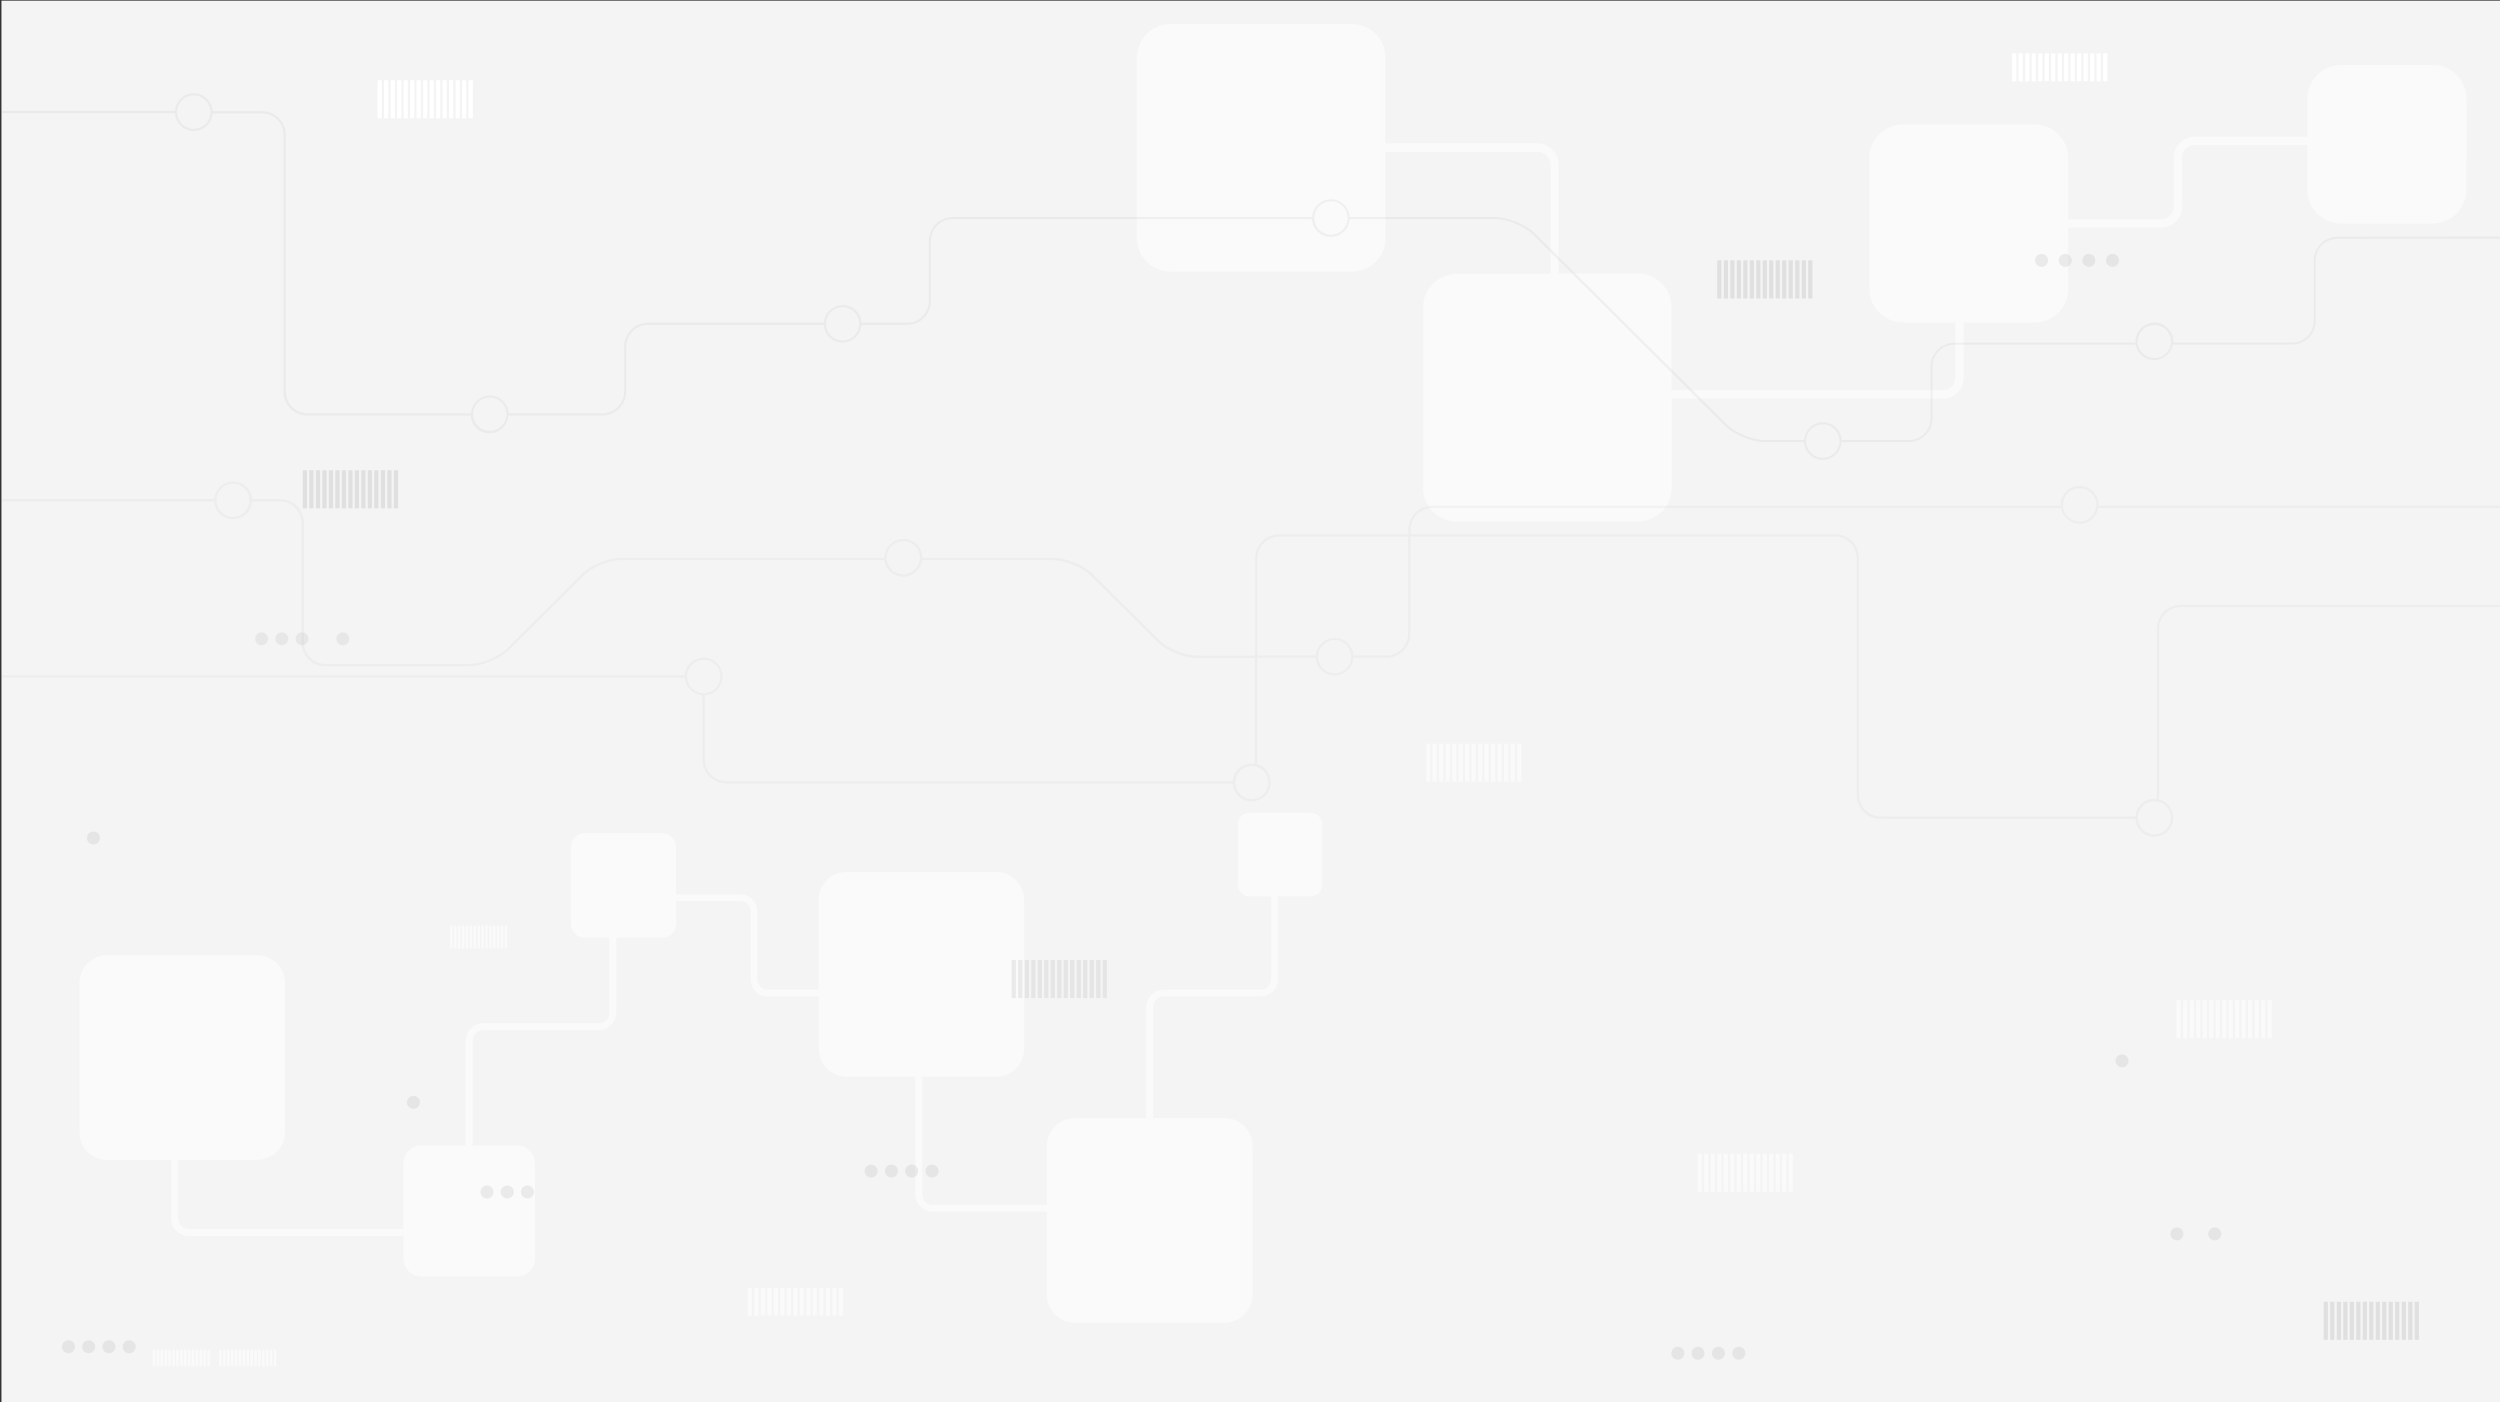 <?xml version="1.0" encoding="utf-8"?>
<!-- Generator: Adobe Illustrator 24.0.1, SVG Export Plug-In . SVG Version: 6.00 Build 0)  -->
<svg version="1.1" id="Layer_1" xmlns="http://www.w3.org/2000/svg" xmlns:xlink="http://www.w3.org/1999/xlink" x="0px" y="0px"
	 viewBox="0 0 1890 1060" style="enable-background:new 0 0 1890 1060;" xml:space="preserve">
<rect x="0" y="0" width="1890" height="1060" fill="#333333" stroke="none"/>
<style type="text/css">
	.st0{fill:#F4F4F4;}
	.st1{opacity:0.5;fill:#FFFFFF;enable-background:new    ;}
	.st2{fill:#FFFFFF;}
	.st3{opacity:0.2;}
	.st4{fill:#919090;}
	.st5{opacity:0.15;}
	.st6{opacity:0.5;}
	.st7{opacity:0.16;}
	.st8{opacity:0.77;fill:#919090;enable-background:new    ;}
	.st9{opacity:0.34;}
	.st10{opacity:0.22;fill:#919090;enable-background:new    ;}
	.st11{opacity:0.27;fill:#919090;enable-background:new    ;}
</style>
<rect id="bg-gray" x="1.1" y="0.5" class="st0" width="1890" height="1060"/>
<path id="Path_131" class="st1" d="M999.5,623c0-4.8-3.9-8.6-8.6-8.6h-46.4c-4.8,0-8.6,3.8-8.6,8.6l0,0v46.2c0,4.8,3.9,8.6,8.6,8.6
	l0,0H961v62.5c0,4.4-3.5,7.9-7.9,7.9h-73.4c-7.3,0-13.1,5.9-13.2,13.1v84h-54c-11.6,0-21,9.4-21.1,21l0,0v44.6h-86.2
	c-4.4,0-7.9-3.5-7.9-7.9V814h55.9c11.6,0,21-9.4,21.1-21V680.2c0-11.6-9.5-21-21.1-21l0,0H639.9c-11.6,0-21,9.4-21.1,21l0,0v68
	h-38.3c-4.4,0-7.9-3.5-7.9-7.9v-51.2c0-7.3-5.9-13.1-13.2-13.1h-48.3v-35.5c0-5.9-4.8-10.8-10.8-10.7l0,0h-58
	c-5.9,0-10.8,4.8-10.8,10.7v57.8c0,5.9,4.8,10.8,10.8,10.7l0,0h18.2v56.7c0,4.4-3.5,7.9-7.9,7.9h-87.4c-7.3,0-13.1,5.9-13.2,13.1
	V866h-33.6c-7.4,0-13.5,6-13.5,13.4l0,0v49.7H142.6c-4.4,0-7.9-3.5-7.9-7.9v-44.3h59.7c11.6,0,21-9.4,21.1-21c0,0,0,0,0,0V743.1
	c0-11.6-9.5-21-21.1-21c0,0,0,0,0,0H81.1c-11.6,0-21,9.4-21.1,21l0,0L60,856c0,11.6,9.5,21,21.1,21l0,0h48.3v44.3
	c0,7.3,5.9,13.1,13.2,13.1h162.4v17.2c0,7.4,6.1,13.4,13.5,13.4h72.5c7.4,0,13.5-6,13.5-13.4v-72.2c0-7.4-6-13.4-13.5-13.4h-33.6
	v-79.3c0-4.4,3.5-7.9,7.9-7.9h87.4c7.3,0,13.1-5.9,13.2-13.1V709h34.6c5.9,0,10.8-4.8,10.8-10.7v-17.1h48.3c4.4,0,7.9,3.5,7.9,7.9
	v51.2c0,7.3,5.9,13.1,13.2,13.1h38.3V793c0,11.6,9.5,21,21.1,21l0,0H692v88.9c0,7.3,5.9,13.1,13.2,13.1h86.2v63
	c0,11.6,9.5,21,21.1,21l0,0h113.3c11.6,0,21-9.4,21.1-21l0,0V866.2c0-11.6-9.5-21-21.1-21l0,0h-54v-84c0-4.4,3.5-7.9,7.9-7.9h73.4
	c7.3,0,13.1-5.9,13.2-13.1v-62.5h24.7c4.8,0,8.6-3.8,8.6-8.6L999.5,623z"/>
<path id="Path_132" class="st1" d="M1864.7,74.5c0-14-11.4-25.4-25.5-25.4h-69.3c-14,0-25.5,11.3-25.5,25.4l0,0v28.8h-85.2
	c-8.8,0-15.9,7.1-15.9,15.9v37.1c0,5.3-4.3,9.5-9.6,9.5h-70.1v-46.4c0-14-11.4-25.4-25.5-25.4h-99.4c-14,0-25.5,11.3-25.5,25.4l0,0
	v99c0,14,11.4,25.4,25.5,25.4l0,0h39.5v41.6c0,5.3-4.3,9.5-9.6,9.5h-204.9v-62.7c0-14-11.4-25.4-25.5-25.4l0,0h-59.9v-82.6
	c0-8.8-7.2-15.9-15.9-15.9h-115V43.5c0-14-11.4-25.4-25.5-25.4H885c-14,0-25.5,11.3-25.5,25.4V180c0,14,11.4,25.4,25.5,25.4l0,0h137
	c14,0,25.5-11.3,25.5-25.4l0,0v-65.1h115c5.3,0,9.5,4.3,9.6,9.5V207h-70.8c-14,0-25.5,11.3-25.5,25.4v136.5
	c0,14,11.4,25.4,25.5,25.4l0,0h137c14,0,25.5-11.3,25.5-25.4l0,0v-67.5h204.9c8.8,0,15.9-7.1,15.9-15.9v-41.6h53.5
	c14,0,25.5-11.3,25.5-25.4v-46.3h70.1c8.8,0,15.9-7.1,15.9-15.9v-37.1c0-5.3,4.3-9.5,9.6-9.5h85.1v33.9c0,14,11.4,25.4,25.5,25.4
	h69.3c14,0,25.5-11.3,25.5-25.4L1864.7,74.5z"/>
<g id="vertical_lines">
	<g id="Group_155" transform="translate(301.413 102.2)">
		<g id="Group_140" transform="translate(56.519 33.318)">
			<rect id="Rectangle_910" x="-72.5" y="-74.9" class="st2" width="3.2" height="28.8"/>
			<rect id="Rectangle_911" x="-67.6" y="-74.9" class="st2" width="3.2" height="28.8"/>
			<rect id="Rectangle_912" x="-62.6" y="-74.9" class="st2" width="3.2" height="28.8"/>
			<rect id="Rectangle_913" x="-57.7" y="-74.9" class="st2" width="3.2" height="28.8"/>
			<rect id="Rectangle_914" x="-52.8" y="-74.9" class="st2" width="3.2" height="28.8"/>
			<rect id="Rectangle_915" x="-47.9" y="-74.9" class="st2" width="3.2" height="28.8"/>
			<rect id="Rectangle_916" x="-43" y="-74.9" class="st2" width="3.2" height="28.8"/>
			<rect id="Rectangle_917" x="-38.1" y="-74.9" class="st2" width="3.2" height="28.8"/>
			<rect id="Rectangle_918" x="-33.2" y="-74.9" class="st2" width="3.2" height="28.8"/>
			<rect id="Rectangle_919" x="-28.3" y="-74.9" class="st2" width="3.2" height="28.8"/>
			<rect id="Rectangle_920" x="-23.4" y="-74.9" class="st2" width="3.2" height="28.8"/>
			<rect id="Rectangle_921" x="-18.5" y="-74.9" class="st2" width="3.2" height="28.8"/>
			<rect id="Rectangle_922" x="-13.5" y="-74.9" class="st2" width="3.2" height="28.8"/>
			<rect id="Rectangle_923" x="-8.6" y="-74.9" class="st2" width="3.2" height="28.8"/>
			<rect id="Rectangle_924" x="-3.7" y="-74.9" class="st2" width="3.2" height="28.8"/>
		</g>
		<g class="st3">
			<g id="Group_142" transform="translate(0 328.215)">
				<rect id="Rectangle_940" x="-72.5" y="-74.9" class="st4" width="3.2" height="28.8"/>
				<rect id="Rectangle_941" x="-67.6" y="-74.9" class="st4" width="3.2" height="28.8"/>
				<rect id="Rectangle_942" x="-62.6" y="-74.9" class="st4" width="3.2" height="28.8"/>
				<rect id="Rectangle_943" x="-57.7" y="-74.9" class="st4" width="3.2" height="28.8"/>
				<rect id="Rectangle_944" x="-52.8" y="-74.9" class="st4" width="3.2" height="28.8"/>
				<rect id="Rectangle_945" x="-47.9" y="-74.9" class="st4" width="3.2" height="28.8"/>
				<rect id="Rectangle_946" x="-43" y="-74.9" class="st4" width="3.2" height="28.8"/>
				<rect id="Rectangle_947" x="-38.1" y="-74.9" class="st4" width="3.2" height="28.8"/>
				<rect id="Rectangle_948" x="-33.2" y="-74.9" class="st4" width="3.2" height="28.8"/>
				<rect id="Rectangle_949" x="-28.3" y="-74.9" class="st4" width="3.2" height="28.8"/>
				<rect id="Rectangle_950" x="-23.4" y="-74.9" class="st4" width="3.2" height="28.8"/>
				<rect id="Rectangle_951" x="-18.5" y="-74.9" class="st4" width="3.2" height="28.8"/>
				<rect id="Rectangle_952" x="-13.5" y="-74.9" class="st4" width="3.2" height="28.8"/>
				<rect id="Rectangle_953" x="-8.6" y="-74.9" class="st4" width="3.2" height="28.8"/>
				<rect id="Rectangle_954" x="-3.7" y="-74.9" class="st4" width="3.2" height="28.8"/>
			</g>
			<g id="Group_144" transform="translate(1069.276 169.562)">
				<rect id="Rectangle_970" x="-72.5" y="-74.9" class="st4" width="3.2" height="28.8"/>
				<rect id="Rectangle_971" x="-67.5" y="-74.9" class="st4" width="3.2" height="28.8"/>
				<rect id="Rectangle_972" x="-62.6" y="-74.9" class="st4" width="3.2" height="28.8"/>
				<rect id="Rectangle_973" x="-57.7" y="-74.9" class="st4" width="3.2" height="28.8"/>
				<rect id="Rectangle_974" x="-52.8" y="-74.9" class="st4" width="3.2" height="28.8"/>
				<rect id="Rectangle_975" x="-47.9" y="-74.9" class="st4" width="3.2" height="28.8"/>
				<rect id="Rectangle_976" x="-43" y="-74.9" class="st4" width="3.2" height="28.8"/>
				<rect id="Rectangle_977" x="-38.1" y="-74.9" class="st4" width="3.2" height="28.8"/>
				<rect id="Rectangle_978" x="-33.2" y="-74.9" class="st4" width="3.2" height="28.8"/>
				<rect id="Rectangle_979" x="-28.3" y="-74.9" class="st4" width="3.2" height="28.8"/>
				<rect id="Rectangle_980" x="-23.4" y="-74.9" class="st4" width="3.2" height="28.8"/>
				<rect id="Rectangle_981" x="-18.5" y="-74.9" class="st4" width="3.2" height="28.8"/>
				<rect id="Rectangle_982" x="-13.5" y="-74.9" class="st4" width="3.2" height="28.8"/>
				<rect id="Rectangle_983" x="-8.6" y="-74.9" class="st4" width="3.2" height="28.8"/>
				<rect id="Rectangle_984" x="-3.7" y="-74.9" class="st4" width="3.2" height="28.8"/>
			</g>
			<g id="Group_150" transform="translate(1228.891 363.036)">
				<rect id="Rectangle_1060" x="226.4" y="518.9" class="st4" width="3.2" height="28.8"/>
				<rect id="Rectangle_1061" x="231.3" y="518.9" class="st4" width="3.2" height="28.8"/>
				<rect id="Rectangle_1062" x="236.3" y="518.9" class="st4" width="3.2" height="28.8"/>
				<rect id="Rectangle_1063" x="241.2" y="518.9" class="st4" width="3.2" height="28.8"/>
				<rect id="Rectangle_1064" x="246.1" y="518.9" class="st4" width="3.2" height="28.8"/>
				<rect id="Rectangle_1065" x="251" y="518.9" class="st4" width="3.2" height="28.8"/>
				<rect id="Rectangle_1066" x="255.9" y="518.9" class="st4" width="3.2" height="28.8"/>
				<rect id="Rectangle_1067" x="260.8" y="518.9" class="st4" width="3.2" height="28.8"/>
				<rect id="Rectangle_1068" x="265.7" y="518.9" class="st4" width="3.2" height="28.8"/>
				<rect id="Rectangle_1069" x="270.6" y="518.9" class="st4" width="3.2" height="28.8"/>
				<rect id="Rectangle_1070" x="275.5" y="518.9" class="st4" width="3.2" height="28.8"/>
				<rect id="Rectangle_1071" x="280.4" y="518.9" class="st4" width="3.2" height="28.8"/>
				<rect id="Rectangle_1072" x="285.4" y="518.9" class="st4" width="3.2" height="28.8"/>
				<rect id="Rectangle_1073" x="290.3" y="518.9" class="st4" width="3.2" height="28.8"/>
				<rect id="Rectangle_1074" x="295.2" y="518.9" class="st4" width="3.2" height="28.8"/>
			</g>
		</g>
		<g id="Group_154" transform="translate(1292.234 13.044)">
			<rect id="Rectangle_1120" x="-72.5" y="-74.9" class="st2" width="3.2" height="21.1"/>
			<rect id="Rectangle_1121" x="-67.6" y="-74.9" class="st2" width="3.2" height="21.1"/>
			<rect id="Rectangle_1122" x="-62.6" y="-74.9" class="st2" width="3.2" height="21.1"/>
			<rect id="Rectangle_1123" x="-57.7" y="-74.9" class="st2" width="3.2" height="21.1"/>
			<rect id="Rectangle_1124" x="-52.8" y="-74.9" class="st2" width="3.2" height="21.1"/>
			<rect id="Rectangle_1125" x="-47.9" y="-74.9" class="st2" width="3.2" height="21.1"/>
			<rect id="Rectangle_1126" x="-43" y="-74.9" class="st2" width="3.2" height="21.1"/>
			<rect id="Rectangle_1127" x="-38.1" y="-74.9" class="st2" width="3.2" height="21.1"/>
			<rect id="Rectangle_1128" x="-33.2" y="-74.9" class="st2" width="3.2" height="21.1"/>
			<rect id="Rectangle_1129" x="-28.3" y="-74.9" class="st2" width="3.2" height="21.1"/>
			<rect id="Rectangle_1130" x="-23.4" y="-74.9" class="st2" width="3.2" height="21.1"/>
			<rect id="Rectangle_1131" x="-18.5" y="-74.9" class="st2" width="3.2" height="21.1"/>
			<rect id="Rectangle_1132" x="-13.5" y="-74.9" class="st2" width="3.2" height="21.1"/>
			<rect id="Rectangle_1133" x="-8.6" y="-74.9" class="st2" width="3.2" height="21.1"/>
			<rect id="Rectangle_1134" x="-3.7" y="-74.9" class="st2" width="3.2" height="21.1"/>
		</g>
	</g>
	<g id="Group_159" transform="translate(837.331 800.657)" class="st5">
		<rect id="Rectangle_1180" x="-3.7" y="-74.9" class="st4" width="3.2" height="28.8"/>
		<rect id="Rectangle_1181" x="-8.6" y="-74.9" class="st4" width="3.2" height="28.8"/>
		<rect id="Rectangle_1182" x="-13.5" y="-74.9" class="st4" width="3.2" height="28.8"/>
		<rect id="Rectangle_1183" x="-18.5" y="-74.9" class="st4" width="3.2" height="28.8"/>
		<rect id="Rectangle_1184" x="-23.4" y="-74.9" class="st4" width="3.2" height="28.8"/>
		<rect id="Rectangle_1185" x="-28.3" y="-74.9" class="st4" width="3.2" height="28.8"/>
		<rect id="Rectangle_1186" x="-33.2" y="-74.9" class="st4" width="3.2" height="28.8"/>
		<rect id="Rectangle_1187" x="-38.1" y="-74.9" class="st4" width="3.2" height="28.8"/>
		<rect id="Rectangle_1188" x="-43" y="-74.9" class="st4" width="3.2" height="28.8"/>
		<rect id="Rectangle_1189" x="-47.9" y="-74.9" class="st4" width="3.2" height="28.8"/>
		<rect id="Rectangle_1190" x="-52.8" y="-74.9" class="st4" width="3.2" height="28.8"/>
		<rect id="Rectangle_1191" x="-57.7" y="-74.9" class="st4" width="3.2" height="28.8"/>
		<rect id="Rectangle_1192" x="-62.6" y="-74.9" class="st4" width="3.2" height="28.8"/>
		<rect id="Rectangle_1193" x="-67.6" y="-74.9" class="st4" width="3.2" height="28.8"/>
		<rect id="Rectangle_1194" x="-72.5" y="-74.9" class="st4" width="3.2" height="28.8"/>
	</g>
	<g>
		<g id="Group_156" transform="translate(1717.966 831.035)" class="st6">
			<rect id="Rectangle_1135" x="-3.7" y="-74.9" class="st2" width="3.2" height="28.8"/>
			<rect id="Rectangle_1136" x="-8.6" y="-74.9" class="st2" width="3.2" height="28.8"/>
			<rect id="Rectangle_1137" x="-13.5" y="-74.9" class="st2" width="3.2" height="28.8"/>
			<rect id="Rectangle_1138" x="-18.5" y="-74.9" class="st2" width="3.2" height="28.8"/>
			<rect id="Rectangle_1139" x="-23.4" y="-74.9" class="st2" width="3.2" height="28.8"/>
			<rect id="Rectangle_1140" x="-28.3" y="-74.9" class="st2" width="3.2" height="28.8"/>
			<rect id="Rectangle_1141" x="-33.2" y="-74.9" class="st2" width="3.2" height="28.8"/>
			<rect id="Rectangle_1142" x="-38.1" y="-74.9" class="st2" width="3.2" height="28.8"/>
			<rect id="Rectangle_1143" x="-43" y="-74.9" class="st2" width="3.2" height="28.8"/>
			<rect id="Rectangle_1144" x="-47.9" y="-74.9" class="st2" width="3.2" height="28.8"/>
			<rect id="Rectangle_1145" x="-52.8" y="-74.9" class="st2" width="3.2" height="28.8"/>
			<rect id="Rectangle_1146" x="-57.7" y="-74.9" class="st2" width="3.2" height="28.8"/>
			<rect id="Rectangle_1147" x="-62.6" y="-74.9" class="st2" width="3.2" height="28.8"/>
			<rect id="Rectangle_1148" x="-67.5" y="-74.9" class="st2" width="3.2" height="28.8"/>
			<rect id="Rectangle_1149" x="-72.5" y="-74.9" class="st2" width="3.2" height="28.8"/>
		</g>
		<g id="Group_157" transform="translate(1355.914 947.21)" class="st6">
			<rect id="Rectangle_1150" x="-3.7" y="-74.9" class="st2" width="3.2" height="28.8"/>
			<rect id="Rectangle_1151" x="-8.6" y="-74.9" class="st2" width="3.2" height="28.8"/>
			<rect id="Rectangle_1152" x="-13.5" y="-74.9" class="st2" width="3.2" height="28.8"/>
			<rect id="Rectangle_1153" x="-18.5" y="-74.9" class="st2" width="3.2" height="28.8"/>
			<rect id="Rectangle_1154" x="-23.4" y="-74.9" class="st2" width="3.2" height="28.8"/>
			<rect id="Rectangle_1155" x="-28.3" y="-74.9" class="st2" width="3.2" height="28.8"/>
			<rect id="Rectangle_1156" x="-33.2" y="-74.9" class="st2" width="3.2" height="28.8"/>
			<rect id="Rectangle_1157" x="-38.1" y="-74.9" class="st2" width="3.2" height="28.8"/>
			<rect id="Rectangle_1158" x="-43" y="-74.9" class="st2" width="3.2" height="28.8"/>
			<rect id="Rectangle_1159" x="-47.9" y="-74.9" class="st2" width="3.2" height="28.8"/>
			<rect id="Rectangle_1160" x="-52.8" y="-74.9" class="st2" width="3.2" height="28.8"/>
			<rect id="Rectangle_1161" x="-57.7" y="-74.9" class="st2" width="3.2" height="28.8"/>
			<rect id="Rectangle_1162" x="-62.6" y="-74.9" class="st2" width="3.2" height="28.8"/>
			<rect id="Rectangle_1163" x="-67.6" y="-74.9" class="st2" width="3.2" height="28.8"/>
			<rect id="Rectangle_1164" x="-72.5" y="-74.9" class="st2" width="3.2" height="28.8"/>
		</g>
		<g id="Group_162" transform="translate(1150.593 637.035)" class="st6">
			<rect id="Rectangle_1225" x="-3.7" y="-74.9" class="st2" width="3.2" height="28.8"/>
			<rect id="Rectangle_1226" x="-8.6" y="-74.9" class="st2" width="3.2" height="28.8"/>
			<rect id="Rectangle_1227" x="-13.5" y="-74.9" class="st2" width="3.2" height="28.8"/>
			<rect id="Rectangle_1228" x="-18.5" y="-74.9" class="st2" width="3.2" height="28.8"/>
			<rect id="Rectangle_1229" x="-23.4" y="-74.9" class="st2" width="3.2" height="28.8"/>
			<rect id="Rectangle_1230" x="-28.3" y="-74.9" class="st2" width="3.2" height="28.8"/>
			<rect id="Rectangle_1231" x="-33.2" y="-74.9" class="st2" width="3.2" height="28.8"/>
			<rect id="Rectangle_1232" x="-38.1" y="-74.9" class="st2" width="3.2" height="28.8"/>
			<rect id="Rectangle_1233" x="-43" y="-74.9" class="st2" width="3.2" height="28.8"/>
			<rect id="Rectangle_1234" x="-47.9" y="-74.9" class="st2" width="3.2" height="28.8"/>
			<rect id="Rectangle_1235" x="-52.8" y="-74.9" class="st2" width="3.2" height="28.8"/>
			<rect id="Rectangle_1236" x="-57.7" y="-74.9" class="st2" width="3.2" height="28.8"/>
			<rect id="Rectangle_1237" x="-62.6" y="-74.9" class="st2" width="3.2" height="28.8"/>
			<rect id="Rectangle_1238" x="-67.6" y="-74.9" class="st2" width="3.2" height="28.8"/>
			<rect id="Rectangle_1239" x="-72.5" y="-74.9" class="st2" width="3.2" height="28.8"/>
		</g>
		<g id="Group_164" transform="translate(412.706 774.629)" class="st6">
			<rect id="Rectangle_1255" x="-31.2" y="-74.9" class="st2" width="1.9" height="17.3"/>
			<rect id="Rectangle_1256" x="-34.2" y="-74.9" class="st2" width="2" height="17.3"/>
			<rect id="Rectangle_1257" x="-37.1" y="-74.9" class="st2" width="2" height="17.3"/>
			<rect id="Rectangle_1258" x="-40.1" y="-74.9" class="st2" width="2" height="17.3"/>
			<rect id="Rectangle_1259" x="-43" y="-74.9" class="st2" width="2" height="17.3"/>
			<rect id="Rectangle_1260" x="-45.9" y="-74.9" class="st2" width="1.9" height="17.3"/>
			<rect id="Rectangle_1261" x="-48.9" y="-74.9" class="st2" width="2" height="17.3"/>
			<rect id="Rectangle_1262" x="-51.8" y="-74.9" class="st2" width="2" height="17.3"/>
			<rect id="Rectangle_1263" x="-54.8" y="-74.9" class="st2" width="2" height="17.3"/>
			<rect id="Rectangle_1264" x="-57.7" y="-74.9" class="st2" width="2" height="17.3"/>
			<rect id="Rectangle_1265" x="-60.7" y="-74.9" class="st2" width="1.9" height="17.3"/>
			<rect id="Rectangle_1266" x="-63.6" y="-74.9" class="st2" width="2" height="17.3"/>
			<rect id="Rectangle_1267" x="-66.6" y="-74.9" class="st2" width="2" height="17.3"/>
			<rect id="Rectangle_1268" x="-69.5" y="-74.9" class="st2" width="2" height="17.3"/>
			<rect id="Rectangle_1269" x="-72.5" y="-74.9" class="st2" width="2" height="17.3"/>
		</g>
		<g id="Group_165" transform="translate(637.806 1048.44)" class="st6">
			<rect id="Rectangle_1270" x="-3.7" y="-74.9" class="st2" width="3.2" height="21.1"/>
			<rect id="Rectangle_1271" x="-8.6" y="-74.9" class="st2" width="3.2" height="21.1"/>
			<rect id="Rectangle_1272" x="-13.5" y="-74.9" class="st2" width="3.2" height="21.1"/>
			<rect id="Rectangle_1273" x="-18.5" y="-74.9" class="st2" width="3.2" height="21.1"/>
			<rect id="Rectangle_1274" x="-23.4" y="-74.9" class="st2" width="3.2" height="21.1"/>
			<rect id="Rectangle_1275" x="-28.3" y="-74.9" class="st2" width="3.2" height="21.1"/>
			<rect id="Rectangle_1276" x="-33.2" y="-74.9" class="st2" width="3.2" height="21.1"/>
			<rect id="Rectangle_1277" x="-38.1" y="-74.9" class="st2" width="3.2" height="21.1"/>
			<rect id="Rectangle_1278" x="-43" y="-74.9" class="st2" width="3.2" height="21.1"/>
			<rect id="Rectangle_1279" x="-47.9" y="-74.9" class="st2" width="3.2" height="21.1"/>
			<rect id="Rectangle_1280" x="-52.8" y="-74.9" class="st2" width="3.2" height="21.1"/>
			<rect id="Rectangle_1281" x="-57.7" y="-74.9" class="st2" width="3.2" height="21.1"/>
			<rect id="Rectangle_1282" x="-62.6" y="-74.9" class="st2" width="3.2" height="21.1"/>
			<rect id="Rectangle_1283" x="-67.6" y="-74.9" class="st2" width="3.2" height="21.1"/>
			<rect id="Rectangle_1284" x="-72.5" y="-74.9" class="st2" width="3.2" height="21.1"/>
		</g>
		<g id="Group_166" transform="translate(247.924 1095.32)" class="st6">
			<rect id="Rectangle_1285" x="-91.2" y="-74.9" class="st2" width="2" height="12.6"/>
			<rect id="Rectangle_1286" x="-94.2" y="-74.9" class="st2" width="2" height="12.6"/>
			<rect id="Rectangle_1287" x="-97.1" y="-74.9" class="st2" width="2" height="12.6"/>
			<rect id="Rectangle_1288" x="-100.1" y="-74.9" class="st2" width="2" height="12.6"/>
			<rect id="Rectangle_1289" x="-103" y="-74.9" class="st2" width="2" height="12.6"/>
			<rect id="Rectangle_1290" x="-105.9" y="-74.9" class="st2" width="2" height="12.6"/>
			<rect id="Rectangle_1291" x="-108.9" y="-74.9" class="st2" width="2" height="12.6"/>
			<rect id="Rectangle_1292" x="-111.8" y="-74.9" class="st2" width="2" height="12.6"/>
			<rect id="Rectangle_1293" x="-114.8" y="-74.9" class="st2" width="2" height="12.6"/>
			<rect id="Rectangle_1294" x="-117.7" y="-74.9" class="st2" width="2" height="12.6"/>
			<rect id="Rectangle_1295" x="-120.7" y="-74.9" class="st2" width="2" height="12.6"/>
			<rect id="Rectangle_1296" x="-123.6" y="-74.9" class="st2" width="2" height="12.6"/>
			<rect id="Rectangle_1297" x="-126.6" y="-74.9" class="st2" width="2" height="12.6"/>
			<rect id="Rectangle_1298" x="-129.5" y="-74.9" class="st2" width="2" height="12.6"/>
			<rect id="Rectangle_1299" x="-132.5" y="-74.9" class="st2" width="2" height="12.6"/>
		</g>
		<g id="Group_167" transform="translate(298.166 1095.32)" class="st6">
			<rect id="Rectangle_1300" x="-91.2" y="-74.9" class="st2" width="2" height="12.6"/>
			<rect id="Rectangle_1301" x="-94.2" y="-74.9" class="st2" width="2" height="12.6"/>
			<rect id="Rectangle_1302" x="-97.1" y="-74.9" class="st2" width="1.9" height="12.6"/>
			<rect id="Rectangle_1303" x="-100.1" y="-74.9" class="st2" width="2" height="12.6"/>
			<rect id="Rectangle_1304" x="-103" y="-74.9" class="st2" width="1.9" height="12.6"/>
			<rect id="Rectangle_1305" x="-105.9" y="-74.9" class="st2" width="2" height="12.6"/>
			<rect id="Rectangle_1306" x="-108.9" y="-74.9" class="st2" width="2" height="12.6"/>
			<rect id="Rectangle_1307" x="-111.8" y="-74.9" class="st2" width="1.9" height="12.6"/>
			<rect id="Rectangle_1308" x="-114.8" y="-74.9" class="st2" width="2" height="12.6"/>
			<rect id="Rectangle_1309" x="-117.7" y="-74.9" class="st2" width="1.9" height="12.6"/>
			<rect id="Rectangle_1310" x="-120.7" y="-74.9" class="st2" width="2" height="12.6"/>
			<rect id="Rectangle_1311" x="-123.6" y="-74.9" class="st2" width="2" height="12.6"/>
			<rect id="Rectangle_1312" x="-126.6" y="-74.9" class="st2" width="2" height="12.6"/>
			<rect id="Rectangle_1313" x="-129.5" y="-74.9" class="st2" width="2" height="12.6"/>
			<rect id="Rectangle_1314" x="-132.5" y="-74.9" class="st2" width="2" height="12.6"/>
		</g>
	</g>
</g>
<g id="dots" transform="translate(214.451 648.934)" class="st7">
	<circle id="Ellipse_52" class="st4" cx="1100.1" cy="374.1" r="4.9"/>
	<circle id="Ellipse_53" class="st4" cx="1431.3" cy="283.9" r="4.9"/>
	<circle id="Ellipse_54" class="st4" cx="1459.9" cy="283.9" r="4.9"/>
	<path id="Path_159" class="st4" d="M1384.9,153.1c0-2.7,2.2-4.9,4.9-4.9s4.9,2.2,4.9,4.9c0,2.7-2.2,4.9-4.9,4.9
		S1384.9,155.8,1384.9,153.1L1384.9,153.1z"/>
	<circle id="Ellipse_55" class="st4" cx="1084.7" cy="374.1" r="4.9"/>
	<path id="Path_160" class="st4" d="M1064.4,374.1c0-2.7,2.2-4.9,4.9-4.9c2.7,0,4.9,2.2,4.9,4.9c0,2.7-2.2,4.9-4.9,4.9
		C1066.6,379,1064.4,376.8,1064.4,374.1L1064.4,374.1z"/>
	<path id="Path_161" class="st4" d="M1049.1,374.1c0-2.7,2.2-4.9,4.9-4.9c2.7,0,4.9,2.2,4.9,4.9c0,2.7-2.2,4.9-4.9,4.9
		C1051.3,379,1049.1,376.8,1049.1,374.1L1049.1,374.1z"/>
	<circle id="Ellipse_56" class="st4" cx="490.2" cy="236.4" r="4.9"/>
	<path id="Path_162" class="st4" d="M469.9,236.4c0-2.7,2.2-4.9,4.9-4.9s4.9,2.2,4.9,4.9s-2.2,4.9-4.9,4.9l0,0
		C472.1,241.3,469.9,239.1,469.9,236.4z"/>
	<circle id="Ellipse_57" class="st4" cx="459.5" cy="236.4" r="4.9"/>
	<path id="Path_163" class="st4" d="M439.2,236.4c0-2.7,2.2-4.9,4.9-4.9s4.9,2.2,4.9,4.9s-2.2,4.9-4.9,4.9l0,0
		C441.4,241.3,439.2,239.1,439.2,236.4z"/>
	<circle id="Ellipse_58" class="st4" cx="184.3" cy="252.2" r="4.9"/>
	<path id="Path_164" class="st4" d="M164.1,252.2c0-2.7,2.2-4.9,4.9-4.9s4.9,2.2,4.9,4.9s-2.2,4.9-4.9,4.9l0,0
		C166.3,257.1,164.1,254.9,164.1,252.2z"/>
	<path id="Path_165" class="st4" d="M148.8,252.2c0-2.7,2.2-4.9,4.9-4.9c2.7,0,4.9,2.2,4.9,4.9s-2.2,4.9-4.9,4.9l0,0
		C151,257.1,148.8,254.9,148.8,252.2z"/>
	<circle id="Ellipse_59" class="st8" cx="13.9" cy="-166" r="4.9"/>
	<circle id="Ellipse_60" class="st8" cx="44.7" cy="-166" r="4.9"/>
	<path id="Path_166" class="st8" d="M-6.3-166c0-2.7,2.2-4.9,4.9-4.9s4.9,2.2,4.9,4.9s-2.2,4.9-4.9,4.9S-6.3-163.3-6.3-166z"/>
	<circle id="Ellipse_61" class="st8" cx="-16.7" cy="-166" r="4.9"/>
	<path id="Path_167" class="st4" d="M93.2,184.4c0-2.7,2.2-4.9,4.9-4.9c2.7,0,4.9,2.2,4.9,4.9s-2.2,4.9-4.9,4.9
		C95.4,189.3,93.2,187.1,93.2,184.4L93.2,184.4z"/>
	<path id="Path_168" class="st4" d="M-148.7-15.4c0-2.7,2.2-4.9,4.9-4.9s4.9,2.2,4.9,4.9s-2.2,4.9-4.9,4.9S-148.7-12.7-148.7-15.4z"
		/>
	<circle id="Ellipse_62" class="st4" cx="-116.8" cy="369.2" r="4.9"/>
	<path id="Path_169" class="st4" d="M-137,369.2c0-2.7,2.2-4.9,4.9-4.9s4.9,2.2,4.9,4.9c0,2.7-2.2,4.9-4.9,4.9l0,0
		C-134.8,374.1-137,371.9-137,369.2z"/>
	<circle id="Ellipse_63" class="st4" cx="-147.4" cy="369.2" r="4.9"/>
	<path id="Path_170" class="st4" d="M-167.6,369.2c0-2.7,2.2-4.9,4.9-4.9c2.7,0,4.9,2.2,4.9,4.9c0,2.7-2.2,4.9-4.9,4.9l0,0
		C-165.4,374.1-167.6,371.9-167.6,369.2z"/>
	<path id="Path_171" class="st4" d="M1324.1-452.1c0-2.7,2.2-4.9,4.9-4.9l0,0c2.7,0,4.9,2.2,4.9,4.9l0,0c0,2.7-2.2,4.9-4.9,4.9l0,0
		C1326.3-447.2,1324.1-449.4,1324.1-452.1L1324.1-452.1z"/>
	<circle id="Ellipse_64" class="st4" cx="1346.9" cy="-452.1" r="4.9"/>
	<circle id="Ellipse_65" class="st4" cx="1364.7" cy="-452.1" r="4.9"/>
	<circle id="Ellipse_66" class="st4" cx="1382.6" cy="-452.1" r="4.9"/>
</g>
<g id="circuit-2" transform="translate(0 12.224)" class="st9">
	<g id="Group_138" transform="translate(53.31 59.337)">
		<path id="Path_134" class="st10" d="M1533.2,310.1c0-7.9-6.4-14.3-14.3-14.3s-14.3,6.4-14.3,14.3c0,0.2,0,0.5,0,0.7h-475.1
			c-10,0-18.1,8.1-18.1,18.1v3.5h-97.7c-10,0-18.1,8.1-18.1,18.1v73.6h-43.9c-9.3,0-22.3-5.4-28.9-11.9L773,362.6
			c-6.9-6.9-20.4-12.4-30.1-12.4H644l0,0c0-7.9-6.4-14.3-14.3-14.3s-14.3,6.4-14.3,14.3l0,0H416.5c-9.7,0-23.2,5.6-30.1,12.4
			l-56.1,55.9c-6.6,6.6-19.5,11.9-28.9,11.9H192.8c-9,0-16.4-7.3-16.4-16.4v-90.1c0-10-8.1-18.1-18.1-18.1h-21
			c-0.5-7.9-7.3-13.9-15.2-13.3c-7.2,0.5-12.9,6.2-13.3,13.3H-51.8v1.7h160.5c0.5,7.9,7.2,13.9,15.1,13.4c7.2-0.4,13-6.2,13.4-13.4
			h21c9,0,16.4,7.3,16.4,16.4V414c0,10,8.1,18.1,18.1,18.1h108.6c9.7,0,23.2-5.6,30.1-12.4l56.1-55.9c6.6-6.6,19.5-11.9,28.9-11.9
			h198.9c1,7.8,8.1,13.4,16,12.4c6.5-0.8,11.6-5.9,12.4-12.4h99c9.3,0,22.3,5.4,28.9,11.9l49.8,49.6c6.9,6.9,20.4,12.4,30.1,12.4
			h43.9v77c0,1-0.1,2.1-0.3,3.1c-7.8-1.2-15,4.1-16.3,11.8c-0.1,0.5-0.1,0.9-0.2,1.4H495.9c-9,0-16.4-7.3-16.4-16.4v-45.6
			c0-1-0.1-2-0.3-3c7.9-0.4,14-7,13.6-14.9s-7-14-14.9-13.6c-7.4,0.3-13.3,6.3-13.6,13.6c-1-0.2-2-0.3-3-0.3H-51.8v1.7h513.2
			c1,0,2,0.1,3,0.3c0.6,7,6.1,12.5,13.1,13.1c0.2,1,0.3,2,0.3,3v45.6c0,10,8.1,18.1,18.1,18.1h382.8c0.4,7.9,7.2,13.9,15.1,13.5
			c7.9-0.4,13.9-7.2,13.5-15.1c-0.3-6.1-4.5-11.3-10.5-13c0.2-1.1,0.3-2.3,0.3-3.5v-77h44.2c0.5,7.9,7.3,13.9,15.2,13.3
			c7.2-0.5,12.9-6.2,13.3-13.3h25c10,0,18.1-8.1,18.1-18.1V334H1334c9,0,16.4,7.3,16.4,16.4v179c0,10,8.1,18.1,18.1,18.1h192.3
			c0.1,0,0.2,0,0.3,0c0.4,7.9,7.2,13.9,15.1,13.5s13.9-7.2,13.5-15.1c-0.4-6.3-4.8-11.7-11-13.1c0.2-1.1,0.3-2.2,0.3-3.3V403.8
			c0-9,7.4-16.4,16.4-16.4h242.7v-1.7h-242.7c-10,0-18.1,8.1-18.1,18.1v125.6c0,1-0.1,2-0.3,3c-7.8-0.9-14.9,4.7-15.8,12.6
			c0,0.2-0.1,0.5-0.1,0.7c-0.1,0-0.2,0-0.3,0h-192.3c-9,0-16.4-7.3-16.4-16.3v-179c0-10-8.1-18.1-18.1-18.1h-320.9v-3.5
			c0-9,7.4-16.4,16.4-16.4h475.3c1.4,7.8,8.8,13,16.5,11.7c6-1,10.6-5.7,11.7-11.7h305.2v-1.7h-305
			C1533.2,310.6,1533.2,310.4,1533.2,310.1z M122.9,319.2c-6.6,0-12.1-5.1-12.6-11.7c0-0.3,0-0.6,0-0.9s0-0.6,0-0.9
			c0.5-6.9,6.5-12.1,13.4-11.6c6.2,0.4,11.2,5.4,11.6,11.6c0,0.3,0,0.6,0,0.9s0,0.6,0,0.9C135,314.1,129.5,319.2,122.9,319.2z
			 M629.6,362.6c-6.3,0-11.6-4.6-12.5-10.8c-0.1-0.6-0.1-1.1-0.1-1.7l0,0c0-7,5.6-12.6,12.6-12.6c6.9,0,12.6,5.6,12.6,12.6l0,0
			c0,0.6,0,1.2-0.1,1.7C641.2,358,635.9,362.6,629.6,362.6z M477.1,452.4c-5.7-0.7-10.2-5.2-10.9-10.9c-0.1-0.5-0.1-1.1-0.1-1.6
			c0-0.1,0-0.1,0-0.2c0.1-7,5.8-12.5,12.8-12.4s12.5,5.8,12.4,12.8c-0.1,6.8-5.6,12.3-12.4,12.4c-0.1,0-0.1,0-0.2,0
			C478.1,452.5,477.6,452.5,477.1,452.4z M905.6,520c0,6.9-5.7,12.6-12.6,12.5c-6.6,0-12.1-5.2-12.5-11.7c0-0.3,0-0.5,0-0.8
			s0-0.6,0-0.9c0.5-6.6,6-11.6,12.5-11.6c0.6,0,1.2,0,1.7,0.1c0.6,0.1,1.1,0.2,1.7,0.4C901.9,509.5,905.6,514.4,905.6,520L905.6,520
			z M1575.4,534.1c0.4,0,0.8,0,1.2,0.1c6.9,0.7,11.9,6.8,11.3,13.7c-0.7,6.9-6.8,11.9-13.7,11.3c-6.1-0.6-10.9-5.6-11.3-11.7
			c0-0.2,0-0.5,0-0.8s0-0.7,0.1-1C1563.4,539.2,1568.9,534.1,1575.4,534.1L1575.4,534.1z M955.7,437.5c-6.6,0-12.1-5.1-12.5-11.7
			c0-0.3,0-0.6,0-0.9s0-0.6,0-0.9c0.5-6.9,6.5-12.1,13.4-11.7c6.2,0.4,11.2,5.4,11.7,11.7c0,0.3,0,0.6,0,0.9s0,0.6,0,0.9
			C967.7,432.4,962.3,437.5,955.7,437.5z M1011.3,407.7c0,9-7.4,16.4-16.4,16.4h-25c-0.5-7.9-7.3-13.9-15.2-13.3
			c-7.2,0.5-12.9,6.2-13.3,13.3h-44.2v-73.6c0-9,7.4-16.4,16.4-16.4h97.7V407.7z M1531.2,312.5c-1.3,6.8-7.9,11.3-14.7,10
			c-5.7-1.1-9.9-5.9-10.2-11.7c0-0.2,0-0.5,0-0.7c0-7,5.6-12.6,12.6-12.6s12.6,5.6,12.6,12.6c0,0.2,0,0.5,0,0.7
			C1531.4,311.4,1531.3,312,1531.2,312.5z"/>
		<path id="Path_135" class="st11" d="M1714,107.4c-10,0-18.1,8.1-18.1,18.1v45.6c0,9-7.4,16.4-16.4,16.4h-89.8c0-0.3,0-0.6,0-0.9
			c0-7.9-6.4-14.3-14.3-14.3s-14.3,6.4-14.3,14.3l0,0c0,0.3,0,0.6,0,0.9h-136.8c-10,0-18.1,8.1-18.1,18.1v39.2
			c0,9-7.4,16.4-16.4,16.3h-50.7c-0.5-7.9-7.2-13.9-15.1-13.4c-7.2,0.4-13,6.2-13.4,13.4H1281c-9.3,0-22.3-5.3-28.9-11.9
			l-144.9-144.3c-6.9-6.8-20.4-12.4-30.1-12.4h-110c-0.5-7.9-7.2-13.9-15.1-13.4c-7.2,0.4-13,6.2-13.4,13.4H667
			c-10,0-18.1,8.1-18.1,18.1V156c0,9-7.4,16.4-16.4,16.4H598c-0.5-7.9-7.3-13.9-15.2-13.3c-7.2,0.5-12.9,6.2-13.3,13.3H436.6
			c-10,0-18.1,8.1-18.1,18.1v34c0,9-7.4,16.4-16.4,16.4h-70.8c-0.5-7.9-7.2-13.9-15.1-13.4c-7.2,0.4-13,6.2-13.4,13.4H179.2
			c-9,0-16.4-7.3-16.4-16.4v-194c0-10-8.1-18.1-18.1-18.1h-37.2C107,4.5,100.2-1.5,92.4-1.1c-7.2,0.4-13,6.2-13.4,13.4H-51.8V14
			H78.9c0.5,8,7.3,14,15.1,13.5c7.2-0.4,13-6.2,13.4-13.4h37.2c9,0,16.4,7.3,16.4,16.4v194c0,10,8.1,18.1,18.1,18.1h123.4
			c0.5,7.9,7.2,13.9,15.1,13.4c7.2-0.4,13-6.2,13.4-13.4h71c10,0,18.1-8.1,18.1-18.1v-34c0-9,7.4-16.4,16.4-16.4h132.9
			c0.5,7.9,7.3,13.9,15.2,13.3c7.2-0.5,12.9-6.2,13.3-13.3h34.5c10,0,18.1-8.1,18.1-18.1v-45.6c0-9,7.4-16.4,16.4-16.3h271.6
			c0.5,7.9,7.2,13.9,15.1,13.4c7.2-0.4,13-6.2,13.4-13.4h109.9c9.3,0,22.3,5.3,28.9,11.9l144.9,144.3c6.9,6.8,20.4,12.4,30.1,12.4
			h29.6c0.5,7.9,7.2,13.9,15.1,13.4c7.2-0.4,13-6.2,13.4-13.4h50.7c10,0,18.1-8.1,18.1-18.1v-39.2c0-9,7.4-16.4,16.4-16.4h137.1
			c1.5,7.8,8.9,12.9,16.7,11.4c5.8-1.1,10.3-5.6,11.4-11.4h90c10,0,18.1-8.1,18.1-18.1v-45.6c0-9,7.4-16.4,16.4-16.3H1838v-1.7
			L1714,107.4z M93.2,25.8c-6.6,0-12.1-5.1-12.6-11.7c0-0.3,0-0.6,0-0.9s0-0.6,0-0.9C81.1,5.4,87.1,0.2,94,0.6
			c6.2,0.4,11.2,5.4,11.7,11.7c0,0.3,0,0.6,0,0.9s0,0.6,0,0.9C105.3,20.7,99.8,25.8,93.2,25.8z M316.9,254.2
			c-6.6,0-12.1-5.1-12.5-11.7c0-0.3,0-0.6,0-0.9s0-0.6,0-0.9c0.5-6.9,6.5-12.1,13.4-11.7c6.2,0.4,11.2,5.4,11.7,11.7
			c0,0.3,0,0.6,0,0.9s0,0.6,0,0.9C329,249.1,323.5,254.2,316.9,254.2L316.9,254.2z M583.7,185.8c-6.6,0-12.1-5.1-12.5-11.7
			c0-0.3,0-0.6,0-0.9s0-0.6,0-0.9c0.5-6.9,6.5-12.1,13.4-11.6c6.2,0.4,11.2,5.4,11.6,11.6c0,0.3,0,0.6,0,0.9s0,0.6,0,0.9
			C595.8,180.7,590.3,185.8,583.7,185.8L583.7,185.8z M952.9,105.8c-6.6,0-12.1-5.1-12.5-11.7c0-0.3,0-0.6,0-0.9s0-0.6,0-0.9
			c0.5-6.9,6.5-12.1,13.4-11.7C960,81,965,86,965.5,92.3c0,0.3,0,0.6,0,0.9s0,0.6,0,0.9C965,100.7,959.5,105.8,952.9,105.8z
			 M1324.8,274.5c-6.6,0-12.1-5.1-12.6-11.7c0-0.3,0-0.6,0-0.9s0-0.6,0-0.9c0.5-6.9,6.5-12.2,13.4-11.7c6.3,0.4,11.2,5.4,11.7,11.7
			c0,0.3,0,0.6,0,0.9s0,0.6,0,0.9C1336.9,269.4,1331.4,274.5,1324.8,274.5L1324.8,274.5z M1575.4,199.1c-5.9,0-11.1-4.1-12.3-9.9
			c-0.1-0.6-0.2-1.1-0.2-1.7c0-0.3,0-0.6,0-0.9c0.1-7,5.8-12.5,12.7-12.4c6.8,0.1,12.3,5.6,12.4,12.4c0,0.3,0,0.6,0,0.9
			C1587.5,194.1,1582,199.2,1575.4,199.1z"/>
	</g>
</g>
</svg>
